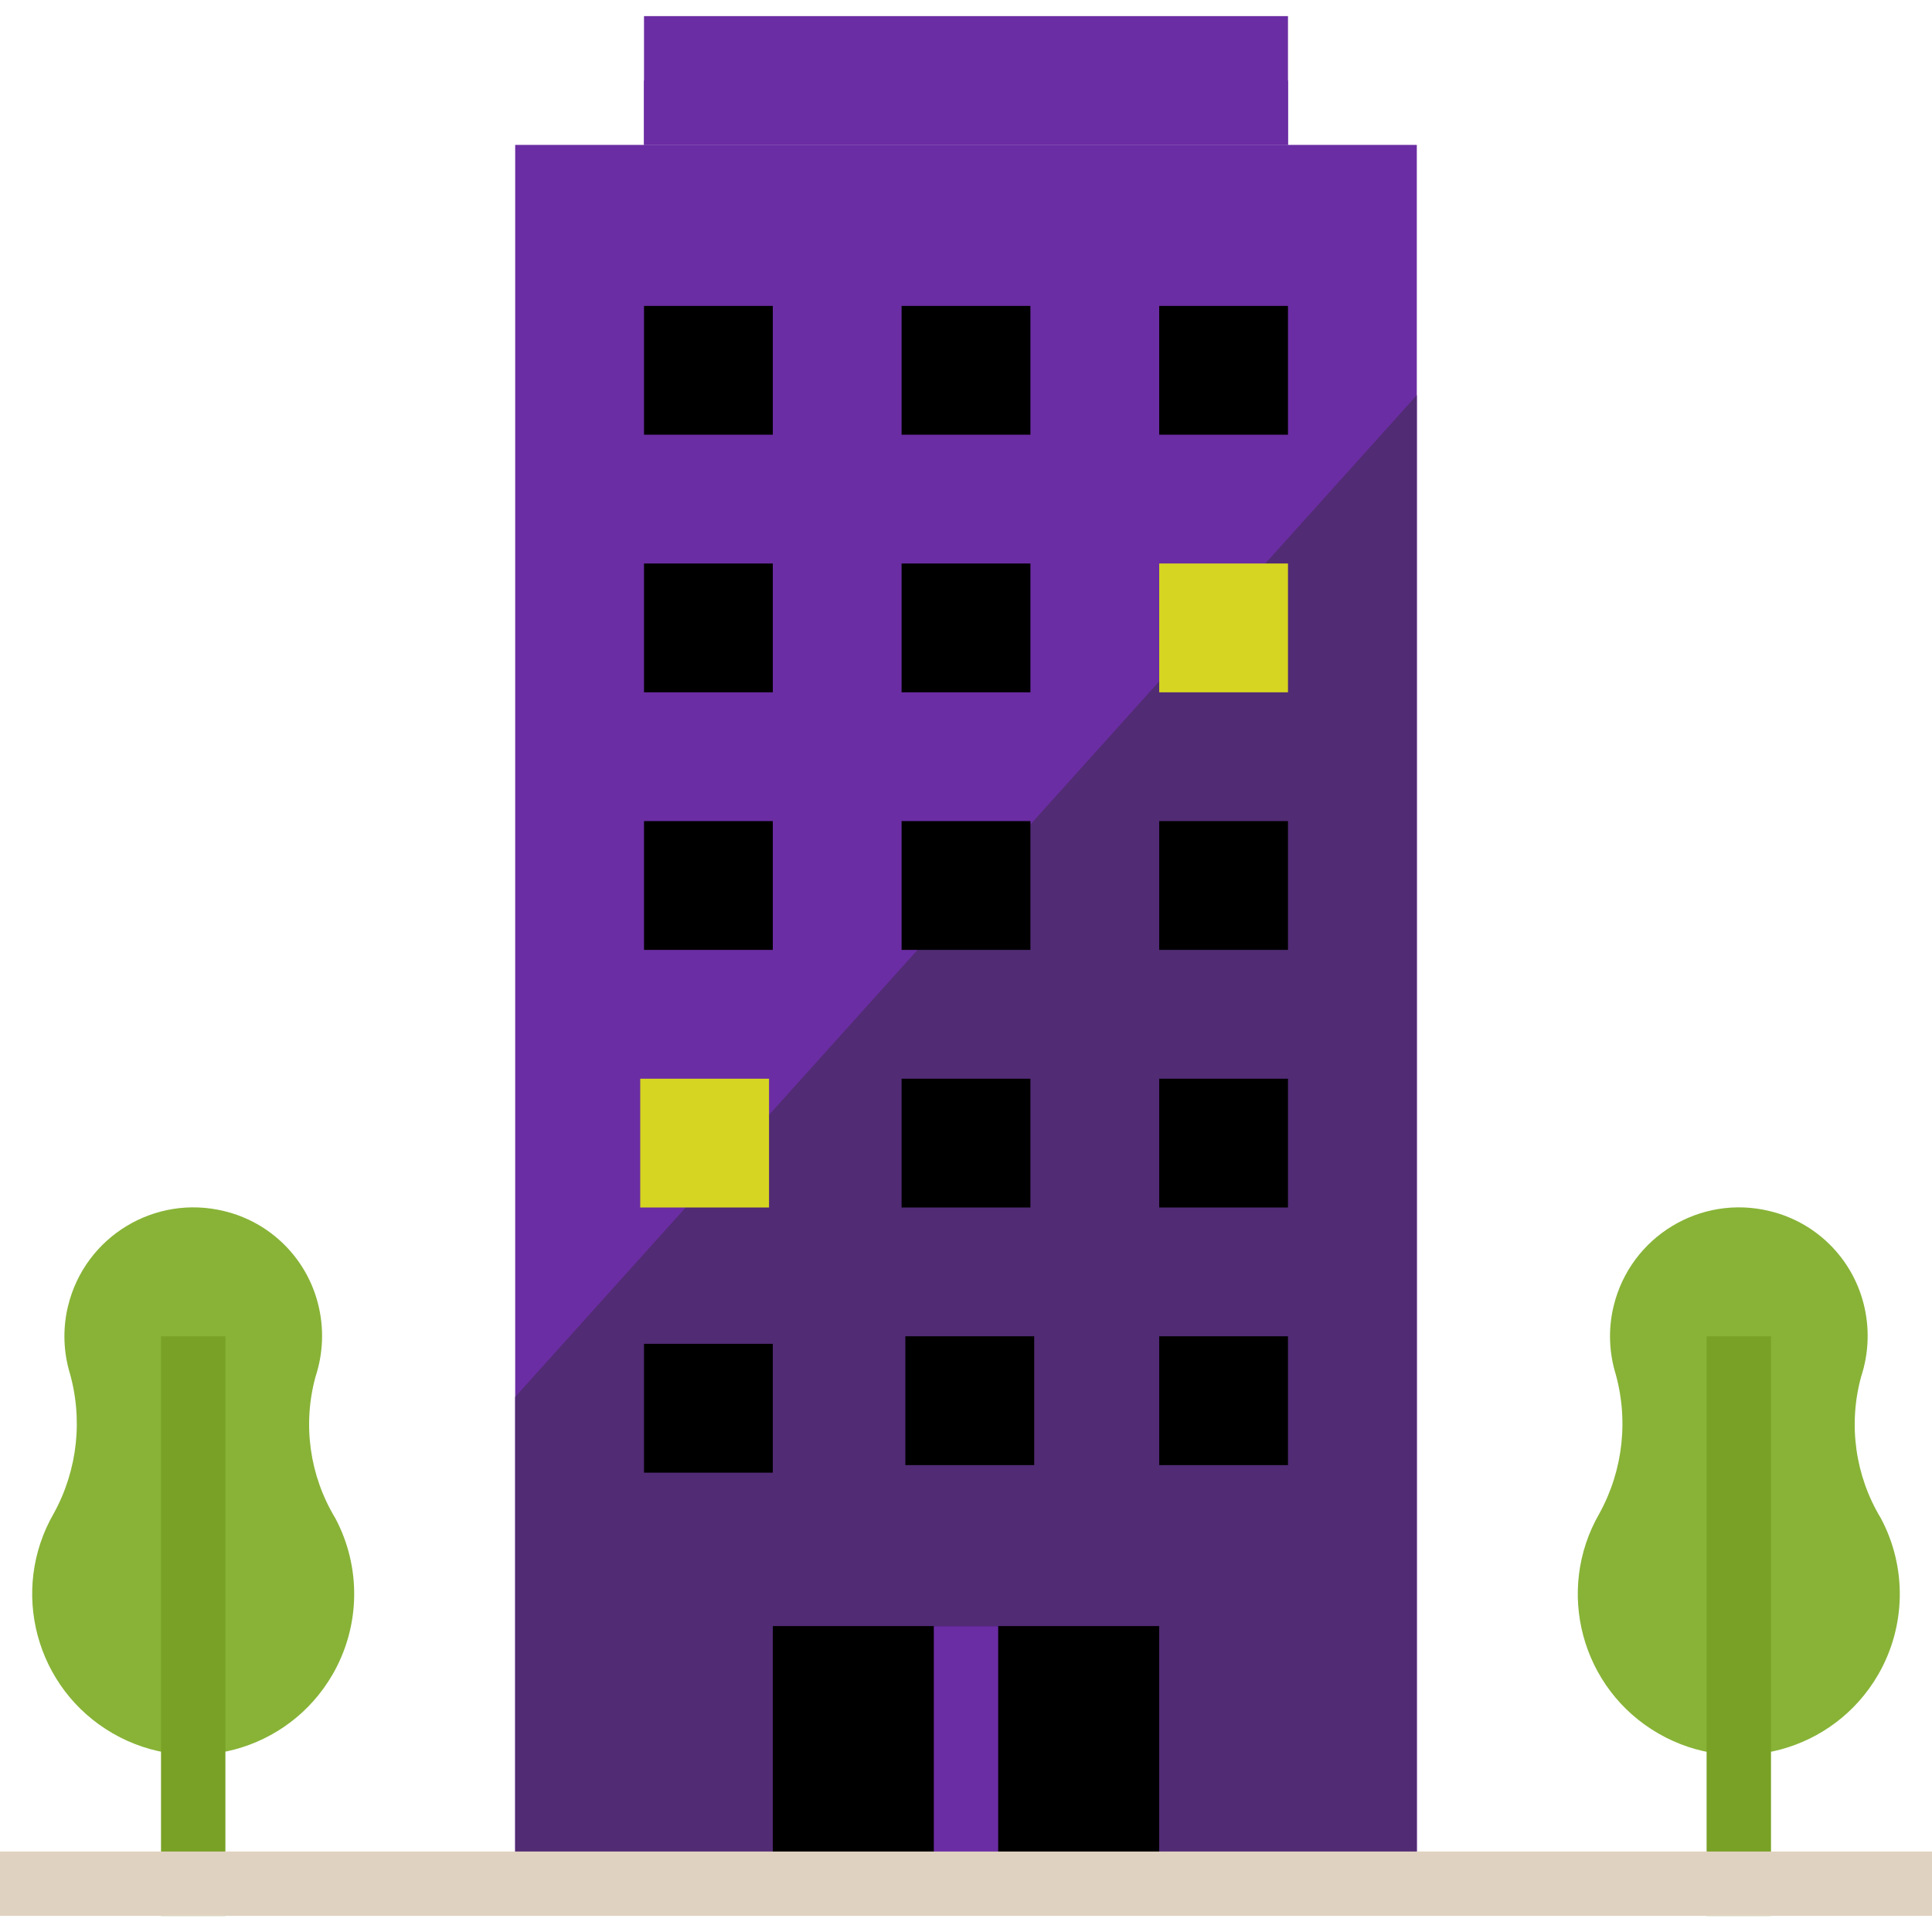 <svg xmlns="http://www.w3.org/2000/svg" viewBox="0 0 512 512" width="512" height="512">
	<style>
		tspan { white-space:pre }
		.shp0 { fill: #6b2da3 } 
		.shp1 { fill: #512b74 } 
		.shp2 { fill: #000000 } 
		.shp3 { fill: #d6d521 } 
		.shp4 { fill: #010001 } 
		.shp5 { fill: #88b337 } 
		.shp6 { fill: #79a125 } 
		.shp7 { fill: #e0d2c1 } 
	</style>
	<path id="Layer" class="shp0" d="M136.53 38.4L375.47 38.4L375.47 499.2L136.53 499.2L136.53 38.4Z" />
	<path id="Layer" class="shp1" d="M136.53 370.2L136.53 498.2L375.47 498.2L375.47 104.72L136.53 370.2Z" />
	<path id="Layer" class="shp0" d="M170.67 4.27L341.33 4.27L341.33 38.4L170.67 38.4L170.67 4.27Z" />
	<path id="Layer" class="shp0" d="M170.67 21.33L341.33 21.33L341.33 38.4L170.67 38.4L170.67 21.33Z" />
	<g id="Layer">
		<path id="Layer" class="shp2" d="M170.67 81.07L204.8 81.07L204.8 115.2L170.67 115.2L170.67 81.07Z" />
		<path id="Layer" class="shp2" d="M238.93 81.07L273.07 81.07L273.07 115.2L238.93 115.2L238.93 81.07Z" />
		<path id="Layer" class="shp2" d="M307.2 81.07L341.33 81.07L341.33 115.2L307.2 115.2L307.2 81.07Z" />
		<path id="Layer" class="shp2" d="M170.67 149.33L204.8 149.33L204.8 183.47L170.67 183.47L170.67 149.33Z" />
		<path id="Layer" class="shp2" d="M238.93 149.33L273.07 149.33L273.07 183.47L238.93 183.47L238.93 149.33Z" />
		<path id="Layer" class="shp3" d="M307.2 149.33L341.33 149.33L341.33 183.47L307.2 183.47L307.2 149.33Z" />
		<path id="Layer" class="shp2" d="M170.67 217.6L204.8 217.6L204.8 251.73L170.67 251.73L170.67 217.6Z" />
		<path id="Layer" class="shp2" d="M238.93 217.6L273.07 217.6L273.07 251.73L238.93 251.73L238.93 217.6Z" />
		<path id="Layer" class="shp2" d="M307.2 217.6L341.33 217.6L341.33 251.73L307.2 251.73L307.2 217.6Z" />
		<path id="Layer" class="shp3" d="M169.67 285.87L203.8 285.87L203.8 320L169.67 320L169.67 285.87Z" />
		<path id="Layer" class="shp2" d="M238.93 285.87L273.07 285.87L273.07 320L238.93 320L238.93 285.87Z" />
		<path id="Layer" class="shp4" d="M307.2 285.87L341.33 285.87L341.33 320L307.2 320L307.2 285.87Z" />
		<path id="Layer" class="shp2" d="M170.67 356.13L204.8 356.13L204.8 390.27L170.67 390.27L170.67 356.13Z" />
		<path id="Layer" class="shp2" d="M239.93 354.13L274.07 354.13L274.07 388.27L239.93 388.27L239.93 354.13Z" />
		<path id="Layer" class="shp2" d="M307.2 354.13L341.33 354.13L341.33 388.27L307.2 388.27L307.2 354.13Z" />
		<path id="Layer" class="shp2" d="M204.8 430.93L307.2 430.93L307.2 499.2L204.8 499.2L204.8 430.93Z" />
	</g>
	<path id="Layer" class="shp0" d="M247.47 430.93L264.53 430.93L264.53 499.2L247.47 499.2L247.47 430.93Z" />
	<path id="Layer" class="shp5" d="M83.63 364.79C85.68 358.55 85.91 351.86 84.28 345.51C81.19 333.35 71.62 323.89 59.42 320.96C41.08 316.45 22.56 327.66 18.06 346C17.4 348.66 17.07 351.39 17.07 354.13C17.07 357.15 17.47 360.16 18.26 363.07C22.08 375.76 20.64 389.45 14.25 401.07C2.47 421.48 9.46 447.56 29.87 459.35C50.27 471.14 76.37 464.14 88.15 443.73C95.51 430.98 95.78 415.32 88.85 402.32C82.04 391.06 80.14 377.49 83.63 364.79Z" />
	<path id="Layer" class="shp6" d="M42.67 354.13L59.73 354.13L59.73 507.73L42.67 507.73L42.67 354.13Z" />
	<path id="Layer" class="shp5" d="M493.23 364.79C495.28 358.55 495.5 351.86 493.88 345.51C490.79 333.35 481.22 323.89 469.02 320.96C450.68 316.45 432.16 327.66 427.66 346C427 348.66 426.67 351.39 426.67 354.13C426.67 357.15 427.07 360.16 427.86 363.07C431.69 375.77 430.25 389.48 423.85 401.1C412.07 421.51 419.06 447.6 439.47 459.38C459.87 471.17 485.96 464.17 497.75 443.77C505.11 431.01 505.38 415.35 498.45 402.36C491.63 391.08 489.74 377.5 493.23 364.79Z" />
	<path id="Layer" class="shp6" d="M452.27 354.13L469.33 354.13L469.33 507.73L452.27 507.73L452.27 354.13Z" />
	<path id="Layer" class="shp7" d="M0 490.67L512 490.67L512 507.73L0 507.73L0 490.67Z" />
	<g id="Layer">
	</g>
	<g id="Layer">
	</g>
	<g id="Layer">
	</g>
	<g id="Layer">
	</g>
	<g id="Layer">
	</g>
	<g id="Layer">
	</g>
	<g id="Layer">
	</g>
	<g id="Layer">
	</g>
	<g id="Layer">
	</g>
	<g id="Layer">
	</g>
	<g id="Layer">
	</g>
	<g id="Layer">
	</g>
	<g id="Layer">
	</g>
	<g id="Layer">
	</g>
	<g id="Layer">
	</g>
</svg>